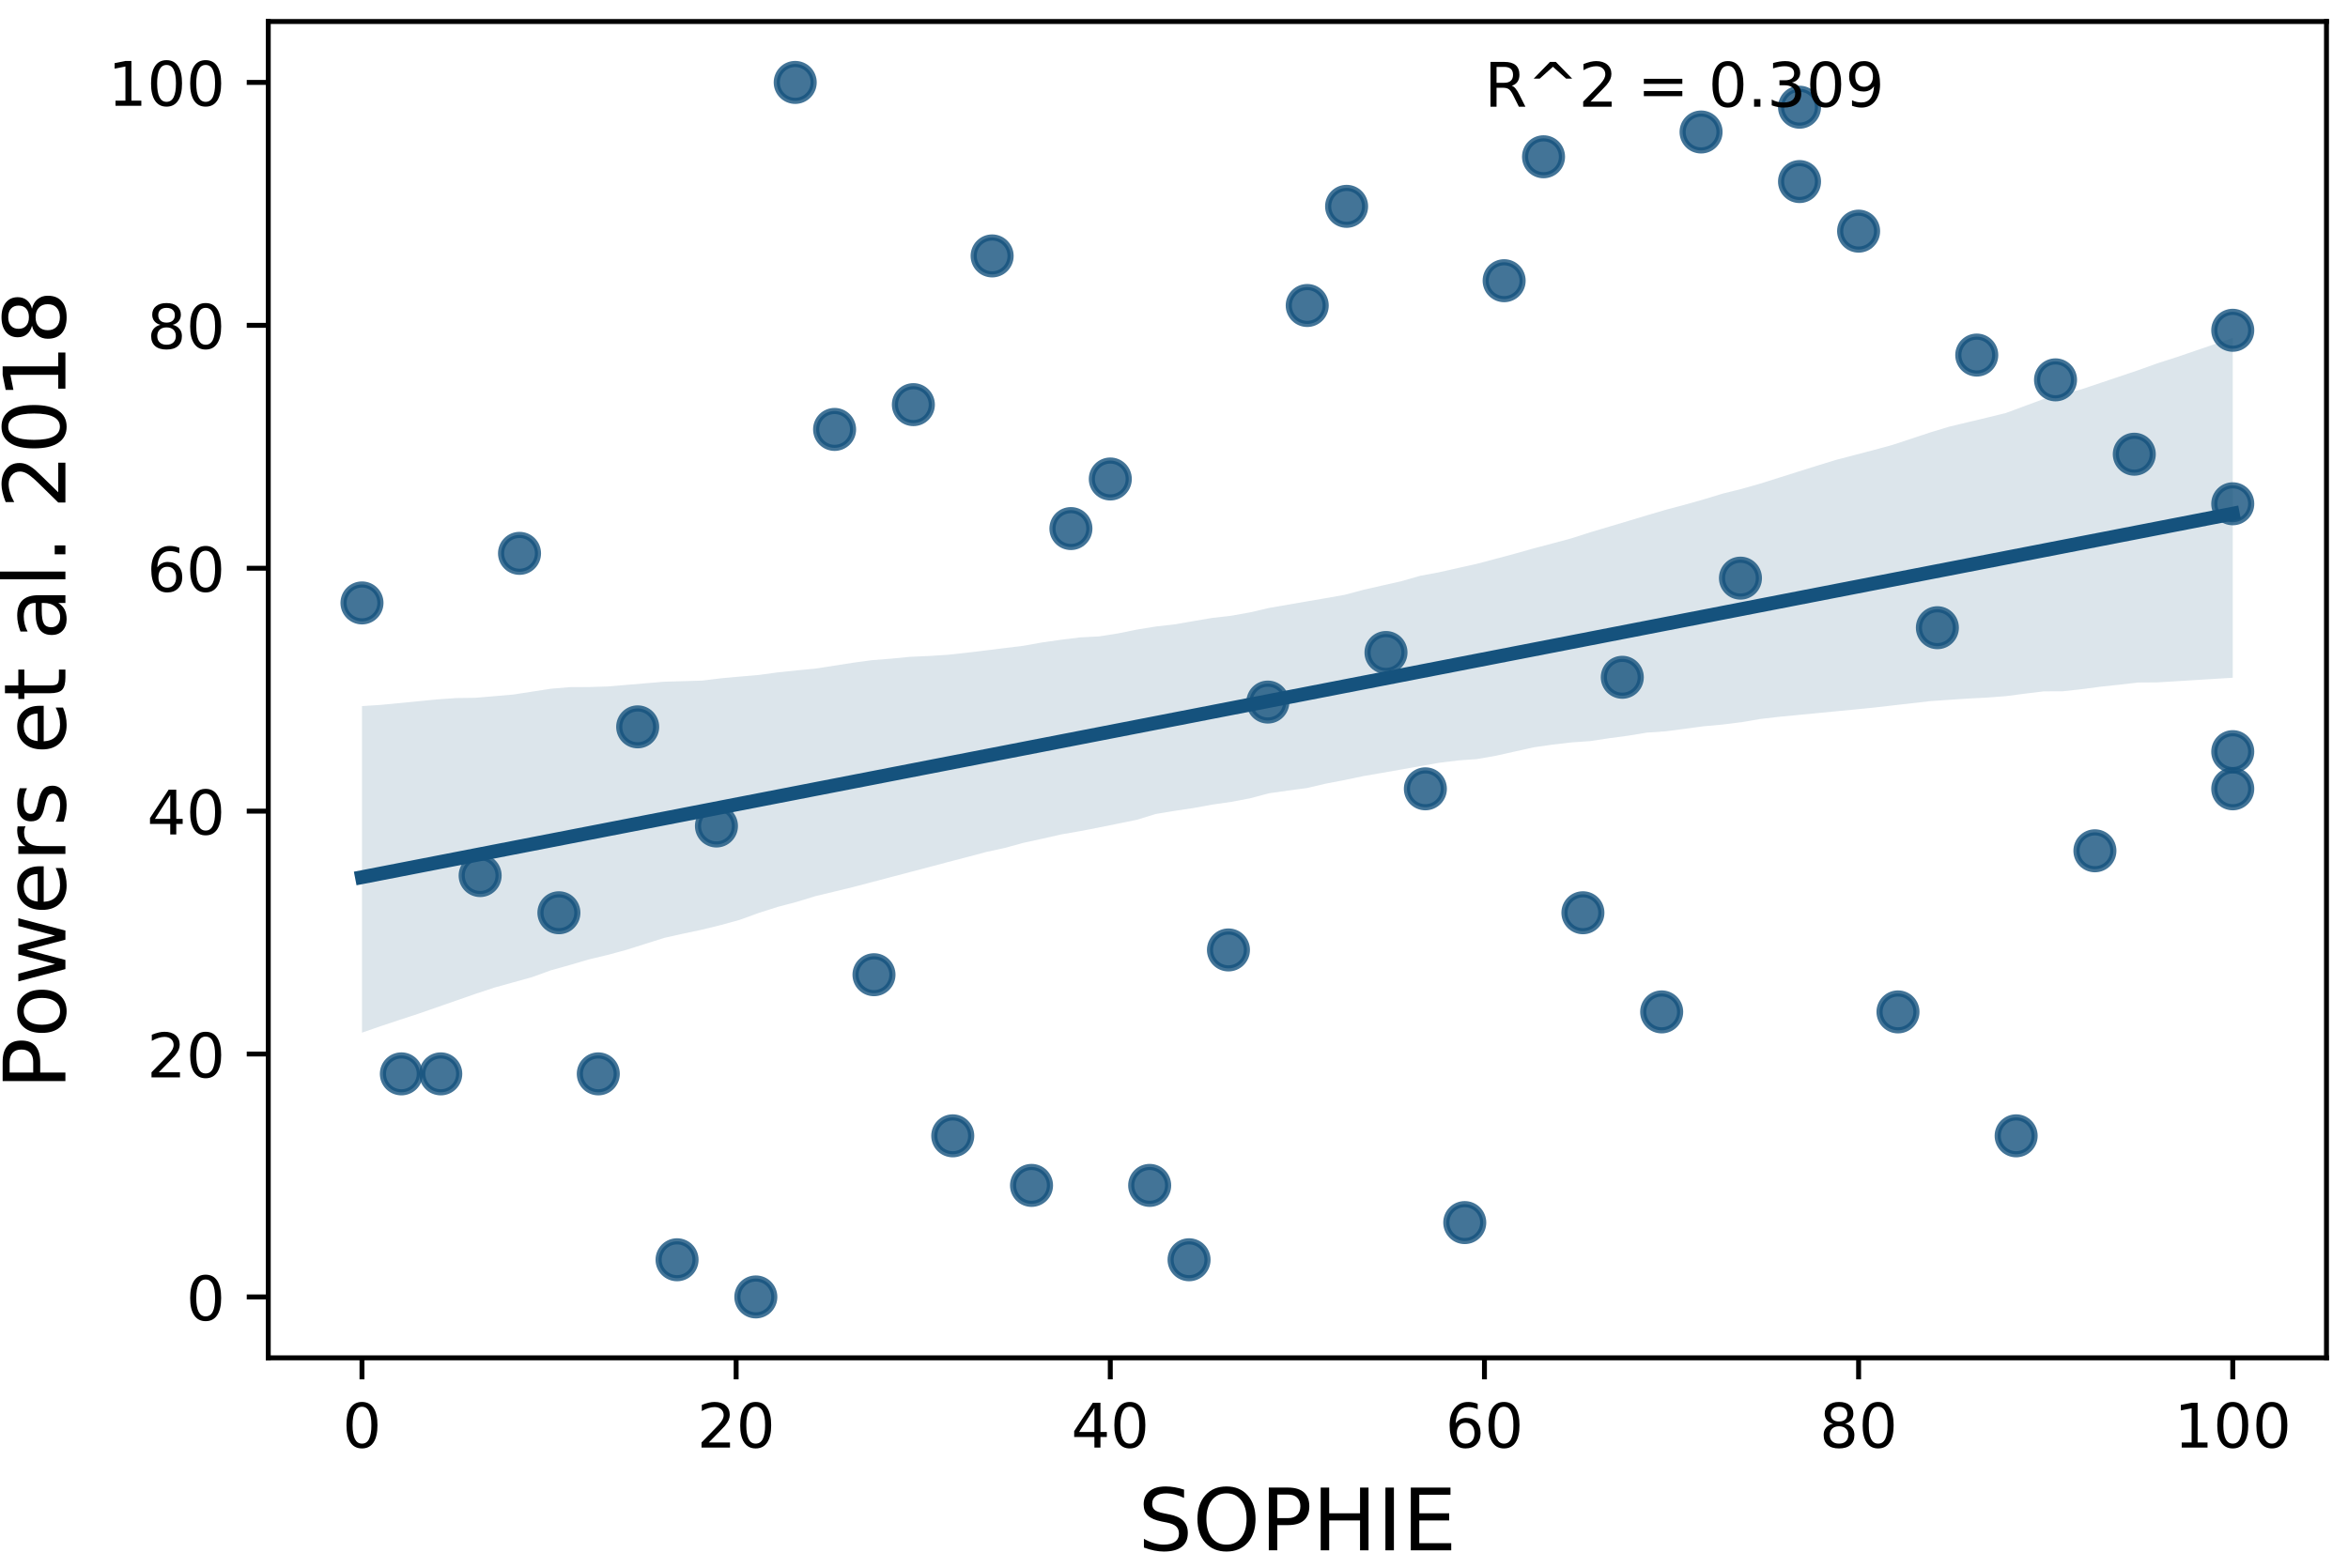 <?xml version="1.0" encoding="utf-8" standalone="no"?>
<!DOCTYPE svg PUBLIC "-//W3C//DTD SVG 1.1//EN"
  "http://www.w3.org/Graphics/SVG/1.1/DTD/svg11.dtd">
<!-- Created with matplotlib (https://matplotlib.org/) -->
<svg height="255.167pt" version="1.1" viewBox="0 0 381.937 255.167" width="381.937pt" xmlns="http://www.w3.org/2000/svg" xmlns:xlink="http://www.w3.org/1999/xlink">
 <defs>
  <style type="text/css">
*{stroke-linecap:butt;stroke-linejoin:round;}
  </style>
 </defs>
 <g id="figure_1">
  <g id="patch_1">
   <path d="M 0 255.167
L 381.937 255.167
L 381.937 0
L 0 0
z
" style="fill:none;"/>
  </g>
  <g id="axes_1">
   <g id="patch_2">
    <path d="M 43.637 220.94
L 378.437 220.94
L 378.437 3.5
L 43.637 3.5
z
" style="fill:none;"/>
   </g>
   <g id="PathCollection_1">
    <defs>
     <path d="M 0 3
C 0.796 3 1.559 2.684 2.121 2.121
C 2.684 1.559 3 0.796 3 0
C 3 -0.796 2.684 -1.559 2.121 -2.121
C 1.559 -2.684 0.796 -3 0 -3
C -0.796 -3 -1.559 -2.684 -2.121 -2.121
C -2.684 -1.559 -3 -0.796 -3 0
C -3 0.796 -2.684 1.559 -2.121 2.121
C -1.559 2.684 -0.796 3 0 3
z
" id="m31b0a63b7c" style="stroke:#15527d;stroke-opacity:0.8;"/>
    </defs>
    <g clip-path="url(#pae5e6039d4)">
     <use style="fill:#15527d;fill-opacity:0.8;stroke:#15527d;stroke-opacity:0.8;" x="84.508" xlink:href="#m31b0a63b7c" y="90.038"/>
     <use style="fill:#15527d;fill-opacity:0.8;stroke:#15527d;stroke-opacity:0.8;" x="347.175" xlink:href="#m31b0a63b7c" y="73.906"/>
     <use style="fill:#15527d;fill-opacity:0.8;stroke:#15527d;stroke-opacity:0.8;" x="363.191" xlink:href="#m31b0a63b7c" y="81.972"/>
     <use style="fill:#15527d;fill-opacity:0.8;stroke:#15527d;stroke-opacity:0.8;" x="116.541" xlink:href="#m31b0a63b7c" y="134.402"/>
     <use style="fill:#15527d;fill-opacity:0.8;stroke:#15527d;stroke-opacity:0.8;" x="219.045" xlink:href="#m31b0a63b7c" y="33.576"/>
     <use style="fill:#15527d;fill-opacity:0.8;stroke:#15527d;stroke-opacity:0.8;" x="225.452" xlink:href="#m31b0a63b7c" y="106.17"/>
     <use style="fill:#15527d;fill-opacity:0.8;stroke:#15527d;stroke-opacity:0.8;" x="187.012" xlink:href="#m31b0a63b7c" y="192.88"/>
     <use style="fill:#15527d;fill-opacity:0.8;stroke:#15527d;stroke-opacity:0.8;" x="363.191" xlink:href="#m31b0a63b7c" y="122.303"/>
     <use style="fill:#15527d;fill-opacity:0.8;stroke:#15527d;stroke-opacity:0.8;" x="212.639" xlink:href="#m31b0a63b7c" y="49.708"/>
     <use style="fill:#15527d;fill-opacity:0.8;stroke:#15527d;stroke-opacity:0.8;" x="363.191" xlink:href="#m31b0a63b7c" y="53.741"/>
     <use style="fill:#15527d;fill-opacity:0.8;stroke:#15527d;stroke-opacity:0.8;" x="135.76" xlink:href="#m31b0a63b7c" y="69.873"/>
     <use style="fill:#15527d;fill-opacity:0.8;stroke:#15527d;stroke-opacity:0.8;" x="97.321" xlink:href="#m31b0a63b7c" y="174.732"/>
     <use style="fill:#15527d;fill-opacity:0.8;stroke:#15527d;stroke-opacity:0.8;" x="154.98" xlink:href="#m31b0a63b7c" y="184.814"/>
     <use style="fill:#15527d;fill-opacity:0.8;stroke:#15527d;stroke-opacity:0.8;" x="65.289" xlink:href="#m31b0a63b7c" y="174.732"/>
     <use style="fill:#15527d;fill-opacity:0.8;stroke:#15527d;stroke-opacity:0.8;" x="58.882" xlink:href="#m31b0a63b7c" y="98.104"/>
     <use style="fill:#15527d;fill-opacity:0.8;stroke:#15527d;stroke-opacity:0.8;" x="276.704" xlink:href="#m31b0a63b7c" y="21.477"/>
     <use style="fill:#15527d;fill-opacity:0.8;stroke:#15527d;stroke-opacity:0.8;" x="71.695" xlink:href="#m31b0a63b7c" y="174.732"/>
     <use style="fill:#15527d;fill-opacity:0.8;stroke:#15527d;stroke-opacity:0.8;" x="251.078" xlink:href="#m31b0a63b7c" y="25.51"/>
     <use style="fill:#15527d;fill-opacity:0.8;stroke:#15527d;stroke-opacity:0.8;" x="257.484" xlink:href="#m31b0a63b7c" y="148.517"/>
     <use style="fill:#15527d;fill-opacity:0.8;stroke:#15527d;stroke-opacity:0.8;" x="174.199" xlink:href="#m31b0a63b7c" y="86.005"/>
     <use style="fill:#15527d;fill-opacity:0.8;stroke:#15527d;stroke-opacity:0.8;" x="193.419" xlink:href="#m31b0a63b7c" y="204.98"/>
     <use style="fill:#15527d;fill-opacity:0.8;stroke:#15527d;stroke-opacity:0.8;" x="315.143" xlink:href="#m31b0a63b7c" y="102.137"/>
     <use style="fill:#15527d;fill-opacity:0.8;stroke:#15527d;stroke-opacity:0.8;" x="103.728" xlink:href="#m31b0a63b7c" y="118.27"/>
     <use style="fill:#15527d;fill-opacity:0.8;stroke:#15527d;stroke-opacity:0.8;" x="363.191" xlink:href="#m31b0a63b7c" y="128.352"/>
     <use style="fill:#15527d;fill-opacity:0.8;stroke:#15527d;stroke-opacity:0.8;" x="110.134" xlink:href="#m31b0a63b7c" y="204.98"/>
     <use style="fill:#15527d;fill-opacity:0.8;stroke:#15527d;stroke-opacity:0.8;" x="90.915" xlink:href="#m31b0a63b7c" y="148.517"/>
     <use style="fill:#15527d;fill-opacity:0.8;stroke:#15527d;stroke-opacity:0.8;" x="292.72" xlink:href="#m31b0a63b7c" y="29.543"/>
     <use style="fill:#15527d;fill-opacity:0.8;stroke:#15527d;stroke-opacity:0.8;" x="199.825" xlink:href="#m31b0a63b7c" y="154.567"/>
     <use style="fill:#15527d;fill-opacity:0.8;stroke:#15527d;stroke-opacity:0.8;" x="231.858" xlink:href="#m31b0a63b7c" y="128.352"/>
     <use style="fill:#15527d;fill-opacity:0.8;stroke:#15527d;stroke-opacity:0.8;" x="78.102" xlink:href="#m31b0a63b7c" y="142.468"/>
     <use style="fill:#15527d;fill-opacity:0.8;stroke:#15527d;stroke-opacity:0.8;" x="302.33" xlink:href="#m31b0a63b7c" y="37.609"/>
     <use style="fill:#15527d;fill-opacity:0.8;stroke:#15527d;stroke-opacity:0.8;" x="238.265" xlink:href="#m31b0a63b7c" y="198.93"/>
     <use style="fill:#15527d;fill-opacity:0.8;stroke:#15527d;stroke-opacity:0.8;" x="327.956" xlink:href="#m31b0a63b7c" y="184.814"/>
     <use style="fill:#15527d;fill-opacity:0.8;stroke:#15527d;stroke-opacity:0.8;" x="142.167" xlink:href="#m31b0a63b7c" y="158.6"/>
     <use style="fill:#15527d;fill-opacity:0.8;stroke:#15527d;stroke-opacity:0.8;" x="244.671" xlink:href="#m31b0a63b7c" y="45.675"/>
     <use style="fill:#15527d;fill-opacity:0.8;stroke:#15527d;stroke-opacity:0.8;" x="161.386" xlink:href="#m31b0a63b7c" y="41.642"/>
     <use style="fill:#15527d;fill-opacity:0.8;stroke:#15527d;stroke-opacity:0.8;" x="321.549" xlink:href="#m31b0a63b7c" y="57.774"/>
     <use style="fill:#15527d;fill-opacity:0.8;stroke:#15527d;stroke-opacity:0.8;" x="148.573" xlink:href="#m31b0a63b7c" y="65.84"/>
     <use style="fill:#15527d;fill-opacity:0.8;stroke:#15527d;stroke-opacity:0.8;" x="167.793" xlink:href="#m31b0a63b7c" y="192.88"/>
     <use style="fill:#15527d;fill-opacity:0.8;stroke:#15527d;stroke-opacity:0.8;" x="308.736" xlink:href="#m31b0a63b7c" y="164.649"/>
     <use style="fill:#15527d;fill-opacity:0.8;stroke:#15527d;stroke-opacity:0.8;" x="263.891" xlink:href="#m31b0a63b7c" y="110.203"/>
     <use style="fill:#15527d;fill-opacity:0.8;stroke:#15527d;stroke-opacity:0.8;" x="270.297" xlink:href="#m31b0a63b7c" y="164.649"/>
     <use style="fill:#15527d;fill-opacity:0.8;stroke:#15527d;stroke-opacity:0.8;" x="180.606" xlink:href="#m31b0a63b7c" y="77.939"/>
     <use style="fill:#15527d;fill-opacity:0.8;stroke:#15527d;stroke-opacity:0.8;" x="122.947" xlink:href="#m31b0a63b7c" y="211.029"/>
     <use style="fill:#15527d;fill-opacity:0.8;stroke:#15527d;stroke-opacity:0.8;" x="129.354" xlink:href="#m31b0a63b7c" y="13.411"/>
     <use style="fill:#15527d;fill-opacity:0.8;stroke:#15527d;stroke-opacity:0.8;" x="283.11" xlink:href="#m31b0a63b7c" y="94.071"/>
     <use style="fill:#15527d;fill-opacity:0.8;stroke:#15527d;stroke-opacity:0.8;" x="206.232" xlink:href="#m31b0a63b7c" y="114.237"/>
     <use style="fill:#15527d;fill-opacity:0.8;stroke:#15527d;stroke-opacity:0.8;" x="340.769" xlink:href="#m31b0a63b7c" y="138.435"/>
     <use style="fill:#15527d;fill-opacity:0.8;stroke:#15527d;stroke-opacity:0.8;" x="292.72" xlink:href="#m31b0a63b7c" y="17.444"/>
     <use style="fill:#15527d;fill-opacity:0.8;stroke:#15527d;stroke-opacity:0.8;" x="334.362" xlink:href="#m31b0a63b7c" y="61.807"/>
    </g>
   </g>
   <g id="PolyCollection_1">
    <path clip-path="url(#pae5e6039d4)" d="M 58.882 114.889
L 58.882 168.024
L 61.956 166.961
L 65.03 165.938
L 68.104 164.932
L 71.178 163.861
L 74.251 162.791
L 77.325 161.72
L 80.399 160.699
L 83.473 159.846
L 86.547 158.991
L 89.621 157.879
L 92.694 157.017
L 95.768 156.114
L 98.842 155.38
L 101.916 154.542
L 104.99 153.572
L 108.064 152.6
L 111.137 151.914
L 114.211 151.262
L 117.285 150.508
L 120.359 149.662
L 123.433 148.54
L 126.507 147.562
L 129.58 146.751
L 132.654 145.81
L 135.728 145.072
L 138.802 144.326
L 141.876 143.518
L 144.95 142.709
L 148.023 141.9
L 151.097 141.091
L 154.171 140.274
L 157.245 139.473
L 160.319 138.654
L 163.393 137.98
L 166.466 137.142
L 169.54 136.47
L 172.614 135.773
L 175.688 135.236
L 178.762 134.642
L 181.835 134.019
L 184.909 133.395
L 187.983 132.448
L 191.057 131.936
L 194.131 131.478
L 197.205 130.917
L 200.278 130.474
L 203.352 129.894
L 206.426 129.076
L 209.5 128.638
L 212.574 128.229
L 215.648 127.511
L 218.721 126.919
L 221.795 126.277
L 224.869 125.747
L 227.943 125.207
L 231.017 124.66
L 234.091 124.116
L 237.164 123.737
L 240.238 123.511
L 243.312 122.974
L 246.386 122.288
L 249.46 121.602
L 252.534 121.159
L 255.607 120.801
L 258.681 120.586
L 261.755 120.118
L 264.829 119.707
L 267.903 119.202
L 270.977 118.993
L 274.05 118.588
L 277.124 118.175
L 280.198 117.894
L 283.272 117.51
L 286.346 116.987
L 289.42 116.631
L 292.493 116.334
L 295.567 116.036
L 298.641 115.739
L 301.715 115.442
L 304.789 115.136
L 307.862 114.784
L 310.936 114.432
L 314.01 114.08
L 317.084 113.867
L 320.158 113.665
L 323.232 113.504
L 326.305 113.272
L 329.379 112.867
L 332.453 112.493
L 335.527 112.478
L 338.601 112.144
L 341.675 111.733
L 344.748 111.406
L 347.822 111.055
L 350.896 111.033
L 353.97 110.849
L 357.044 110.658
L 360.118 110.468
L 363.191 110.277
L 363.191 54.987
L 363.191 54.987
L 360.118 56.039
L 357.044 57.092
L 353.97 58.142
L 350.896 59.126
L 347.822 60.232
L 344.748 61.268
L 341.675 62.302
L 338.601 63.336
L 335.527 64.123
L 332.453 64.914
L 329.379 66.051
L 326.305 67.194
L 323.232 67.951
L 320.158 68.684
L 317.084 69.419
L 314.01 70.352
L 310.936 71.37
L 307.862 72.387
L 304.789 73.225
L 301.715 74.028
L 298.641 74.832
L 295.567 75.774
L 292.493 76.744
L 289.42 77.715
L 286.346 78.685
L 283.272 79.556
L 280.198 80.323
L 277.124 81.258
L 274.05 82.127
L 270.977 82.94
L 267.903 83.848
L 264.829 84.776
L 261.755 85.693
L 258.681 86.61
L 255.607 87.596
L 252.534 88.422
L 249.46 89.233
L 246.386 90.101
L 243.312 90.919
L 240.238 91.738
L 237.164 92.422
L 234.091 93.117
L 231.017 93.691
L 227.943 94.569
L 224.869 95.267
L 221.795 95.966
L 218.721 96.786
L 215.648 97.33
L 212.574 97.856
L 209.5 98.388
L 206.426 98.923
L 203.352 99.638
L 200.278 100.189
L 197.205 100.541
L 194.131 101.062
L 191.057 101.592
L 187.983 101.943
L 184.909 102.447
L 181.835 103.07
L 178.762 103.552
L 175.688 103.714
L 172.614 104.094
L 169.54 104.53
L 166.466 105.078
L 163.393 105.455
L 160.319 105.836
L 157.245 106.206
L 154.171 106.542
L 151.097 106.737
L 148.023 106.872
L 144.95 107.174
L 141.876 107.414
L 138.802 107.829
L 135.728 108.309
L 132.654 108.789
L 129.58 109.081
L 126.507 109.405
L 123.433 109.824
L 120.359 110.087
L 117.285 110.368
L 114.211 110.744
L 111.137 110.836
L 108.064 110.924
L 104.99 111.181
L 101.916 111.439
L 98.842 111.697
L 95.768 111.791
L 92.694 111.806
L 89.621 112.066
L 86.547 112.54
L 83.473 113.014
L 80.399 113.278
L 77.325 113.542
L 74.251 113.582
L 71.178 113.795
L 68.104 114.094
L 65.03 114.394
L 61.956 114.693
L 58.882 114.889
z
" style="fill:#15527d;fill-opacity:0.15;"/>
   </g>
   <g id="matplotlib.axis_1">
    <g id="xtick_1">
     <g id="line2d_1">
      <defs>
       <path d="M 0 0
L 0 3.5
" id="m82e26e9bf3" style="stroke:#000000;stroke-width:0.8;"/>
      </defs>
      <g>
       <use style="stroke:#000000;stroke-width:0.8;" x="58.882" xlink:href="#m82e26e9bf3" y="220.94"/>
      </g>
     </g>
     <g id="text_1">
      <!-- 0 -->
      <defs>
       <path d="M 31.781 66.406
Q 24.172 66.406 20.328 58.906
Q 16.5 51.422 16.5 36.375
Q 16.5 21.391 20.328 13.891
Q 24.172 6.391 31.781 6.391
Q 39.453 6.391 43.281 13.891
Q 47.125 21.391 47.125 36.375
Q 47.125 51.422 43.281 58.906
Q 39.453 66.406 31.781 66.406
z
M 31.781 74.219
Q 44.047 74.219 50.516 64.516
Q 56.984 54.828 56.984 36.375
Q 56.984 17.969 50.516 8.266
Q 44.047 -1.422 31.781 -1.422
Q 19.531 -1.422 13.062 8.266
Q 6.594 17.969 6.594 36.375
Q 6.594 54.828 13.062 64.516
Q 19.531 74.219 31.781 74.219
z
" id="DejaVuSans-48"/>
      </defs>
      <g transform="translate(55.701 235.538)scale(0.1 -0.1)">
       <use xlink:href="#DejaVuSans-48"/>
      </g>
     </g>
    </g>
    <g id="xtick_2">
     <g id="line2d_2">
      <g>
       <use style="stroke:#000000;stroke-width:0.8;" x="119.744" xlink:href="#m82e26e9bf3" y="220.94"/>
      </g>
     </g>
     <g id="text_2">
      <!-- 20 -->
      <defs>
       <path d="M 19.188 8.297
L 53.609 8.297
L 53.609 0
L 7.328 0
L 7.328 8.297
Q 12.938 14.109 22.625 23.891
Q 32.328 33.688 34.812 36.531
Q 39.547 41.844 41.422 45.531
Q 43.312 49.219 43.312 52.781
Q 43.312 58.594 39.234 62.25
Q 35.156 65.922 28.609 65.922
Q 23.969 65.922 18.812 64.312
Q 13.672 62.703 7.812 59.422
L 7.812 69.391
Q 13.766 71.781 18.938 73
Q 24.125 74.219 28.422 74.219
Q 39.75 74.219 46.484 68.547
Q 53.219 62.891 53.219 53.422
Q 53.219 48.922 51.531 44.891
Q 49.859 40.875 45.406 35.406
Q 44.188 33.984 37.641 27.219
Q 31.109 20.453 19.188 8.297
z
" id="DejaVuSans-50"/>
      </defs>
      <g transform="translate(113.382 235.538)scale(0.1 -0.1)">
       <use xlink:href="#DejaVuSans-50"/>
       <use x="63.623" xlink:href="#DejaVuSans-48"/>
      </g>
     </g>
    </g>
    <g id="xtick_3">
     <g id="line2d_3">
      <g>
       <use style="stroke:#000000;stroke-width:0.8;" x="180.606" xlink:href="#m82e26e9bf3" y="220.94"/>
      </g>
     </g>
     <g id="text_3">
      <!-- 40 -->
      <defs>
       <path d="M 37.797 64.312
L 12.891 25.391
L 37.797 25.391
z
M 35.203 72.906
L 47.609 72.906
L 47.609 25.391
L 58.016 25.391
L 58.016 17.188
L 47.609 17.188
L 47.609 0
L 37.797 0
L 37.797 17.188
L 4.891 17.188
L 4.891 26.703
z
" id="DejaVuSans-52"/>
      </defs>
      <g transform="translate(174.243 235.538)scale(0.1 -0.1)">
       <use xlink:href="#DejaVuSans-52"/>
       <use x="63.623" xlink:href="#DejaVuSans-48"/>
      </g>
     </g>
    </g>
    <g id="xtick_4">
     <g id="line2d_4">
      <g>
       <use style="stroke:#000000;stroke-width:0.8;" x="241.468" xlink:href="#m82e26e9bf3" y="220.94"/>
      </g>
     </g>
     <g id="text_4">
      <!-- 60 -->
      <defs>
       <path d="M 33.016 40.375
Q 26.375 40.375 22.484 35.828
Q 18.609 31.297 18.609 23.391
Q 18.609 15.531 22.484 10.953
Q 26.375 6.391 33.016 6.391
Q 39.656 6.391 43.531 10.953
Q 47.406 15.531 47.406 23.391
Q 47.406 31.297 43.531 35.828
Q 39.656 40.375 33.016 40.375
z
M 52.594 71.297
L 52.594 62.312
Q 48.875 64.062 45.094 64.984
Q 41.312 65.922 37.594 65.922
Q 27.828 65.922 22.672 59.328
Q 17.531 52.734 16.797 39.406
Q 19.672 43.656 24.016 45.922
Q 28.375 48.188 33.594 48.188
Q 44.578 48.188 50.953 41.516
Q 57.328 34.859 57.328 23.391
Q 57.328 12.156 50.688 5.359
Q 44.047 -1.422 33.016 -1.422
Q 20.359 -1.422 13.672 8.266
Q 6.984 17.969 6.984 36.375
Q 6.984 53.656 15.188 63.938
Q 23.391 74.219 37.203 74.219
Q 40.922 74.219 44.703 73.484
Q 48.484 72.75 52.594 71.297
z
" id="DejaVuSans-54"/>
      </defs>
      <g transform="translate(235.105 235.538)scale(0.1 -0.1)">
       <use xlink:href="#DejaVuSans-54"/>
       <use x="63.623" xlink:href="#DejaVuSans-48"/>
      </g>
     </g>
    </g>
    <g id="xtick_5">
     <g id="line2d_5">
      <g>
       <use style="stroke:#000000;stroke-width:0.8;" x="302.33" xlink:href="#m82e26e9bf3" y="220.94"/>
      </g>
     </g>
     <g id="text_5">
      <!-- 80 -->
      <defs>
       <path d="M 31.781 34.625
Q 24.75 34.625 20.719 30.859
Q 16.703 27.094 16.703 20.516
Q 16.703 13.922 20.719 10.156
Q 24.75 6.391 31.781 6.391
Q 38.812 6.391 42.859 10.172
Q 46.922 13.969 46.922 20.516
Q 46.922 27.094 42.891 30.859
Q 38.875 34.625 31.781 34.625
z
M 21.922 38.812
Q 15.578 40.375 12.031 44.719
Q 8.5 49.078 8.5 55.328
Q 8.5 64.062 14.719 69.141
Q 20.953 74.219 31.781 74.219
Q 42.672 74.219 48.875 69.141
Q 55.078 64.062 55.078 55.328
Q 55.078 49.078 51.531 44.719
Q 48 40.375 41.703 38.812
Q 48.828 37.156 52.797 32.312
Q 56.781 27.484 56.781 20.516
Q 56.781 9.906 50.312 4.234
Q 43.844 -1.422 31.781 -1.422
Q 19.734 -1.422 13.25 4.234
Q 6.781 9.906 6.781 20.516
Q 6.781 27.484 10.781 32.312
Q 14.797 37.156 21.922 38.812
z
M 18.312 54.391
Q 18.312 48.734 21.844 45.562
Q 25.391 42.391 31.781 42.391
Q 38.141 42.391 41.719 45.562
Q 45.312 48.734 45.312 54.391
Q 45.312 60.062 41.719 63.234
Q 38.141 66.406 31.781 66.406
Q 25.391 66.406 21.844 63.234
Q 18.312 60.062 18.312 54.391
z
" id="DejaVuSans-56"/>
      </defs>
      <g transform="translate(295.967 235.538)scale(0.1 -0.1)">
       <use xlink:href="#DejaVuSans-56"/>
       <use x="63.623" xlink:href="#DejaVuSans-48"/>
      </g>
     </g>
    </g>
    <g id="xtick_6">
     <g id="line2d_6">
      <g>
       <use style="stroke:#000000;stroke-width:0.8;" x="363.191" xlink:href="#m82e26e9bf3" y="220.94"/>
      </g>
     </g>
     <g id="text_6">
      <!-- 100 -->
      <defs>
       <path d="M 12.406 8.297
L 28.516 8.297
L 28.516 63.922
L 10.984 60.406
L 10.984 69.391
L 28.422 72.906
L 38.281 72.906
L 38.281 8.297
L 54.391 8.297
L 54.391 0
L 12.406 0
z
" id="DejaVuSans-49"/>
      </defs>
      <g transform="translate(353.648 235.538)scale(0.1 -0.1)">
       <use xlink:href="#DejaVuSans-49"/>
       <use x="63.623" xlink:href="#DejaVuSans-48"/>
       <use x="127.246" xlink:href="#DejaVuSans-48"/>
      </g>
     </g>
    </g>
    <g id="text_7">
     <!-- SOPHIE -->
     <defs>
      <path d="M 53.516 70.516
L 53.516 60.891
Q 47.906 63.578 42.922 64.891
Q 37.938 66.219 33.297 66.219
Q 25.25 66.219 20.875 63.094
Q 16.5 59.969 16.5 54.203
Q 16.5 49.359 19.406 46.891
Q 22.312 44.438 30.422 42.922
L 36.375 41.703
Q 47.406 39.594 52.656 34.297
Q 57.906 29 57.906 20.125
Q 57.906 9.516 50.797 4.047
Q 43.703 -1.422 29.984 -1.422
Q 24.812 -1.422 18.969 -0.25
Q 13.141 0.922 6.891 3.219
L 6.891 13.375
Q 12.891 10.016 18.656 8.297
Q 24.422 6.594 29.984 6.594
Q 38.422 6.594 43.016 9.906
Q 47.609 13.234 47.609 19.391
Q 47.609 24.75 44.312 27.781
Q 41.016 30.812 33.5 32.328
L 27.484 33.5
Q 16.453 35.688 11.516 40.375
Q 6.594 45.062 6.594 53.422
Q 6.594 63.094 13.406 68.656
Q 20.219 74.219 32.172 74.219
Q 37.312 74.219 42.625 73.281
Q 47.953 72.359 53.516 70.516
z
" id="DejaVuSans-83"/>
      <path d="M 39.406 66.219
Q 28.656 66.219 22.328 58.203
Q 16.016 50.203 16.016 36.375
Q 16.016 22.609 22.328 14.594
Q 28.656 6.594 39.406 6.594
Q 50.141 6.594 56.422 14.594
Q 62.703 22.609 62.703 36.375
Q 62.703 50.203 56.422 58.203
Q 50.141 66.219 39.406 66.219
z
M 39.406 74.219
Q 54.734 74.219 63.906 63.938
Q 73.094 53.656 73.094 36.375
Q 73.094 19.141 63.906 8.859
Q 54.734 -1.422 39.406 -1.422
Q 24.031 -1.422 14.812 8.828
Q 5.609 19.094 5.609 36.375
Q 5.609 53.656 14.812 63.938
Q 24.031 74.219 39.406 74.219
z
" id="DejaVuSans-79"/>
      <path d="M 19.672 64.797
L 19.672 37.406
L 32.078 37.406
Q 38.969 37.406 42.719 40.969
Q 46.484 44.531 46.484 51.125
Q 46.484 57.672 42.719 61.234
Q 38.969 64.797 32.078 64.797
z
M 9.812 72.906
L 32.078 72.906
Q 44.344 72.906 50.609 67.359
Q 56.891 61.812 56.891 51.125
Q 56.891 40.328 50.609 34.812
Q 44.344 29.297 32.078 29.297
L 19.672 29.297
L 19.672 0
L 9.812 0
z
" id="DejaVuSans-80"/>
      <path d="M 9.812 72.906
L 19.672 72.906
L 19.672 43.016
L 55.516 43.016
L 55.516 72.906
L 65.375 72.906
L 65.375 0
L 55.516 0
L 55.516 34.719
L 19.672 34.719
L 19.672 0
L 9.812 0
z
" id="DejaVuSans-72"/>
      <path d="M 9.812 72.906
L 19.672 72.906
L 19.672 0
L 9.812 0
z
" id="DejaVuSans-73"/>
      <path d="M 9.812 72.906
L 55.906 72.906
L 55.906 64.594
L 19.672 64.594
L 19.672 43.016
L 54.391 43.016
L 54.391 34.719
L 19.672 34.719
L 19.672 8.297
L 56.781 8.297
L 56.781 0
L 9.812 0
z
" id="DejaVuSans-69"/>
     </defs>
     <g transform="translate(185.11 252.256)scale(0.14 -0.14)">
      <use xlink:href="#DejaVuSans-83"/>
      <use x="63.477" xlink:href="#DejaVuSans-79"/>
      <use x="142.188" xlink:href="#DejaVuSans-80"/>
      <use x="202.49" xlink:href="#DejaVuSans-72"/>
      <use x="277.686" xlink:href="#DejaVuSans-73"/>
      <use x="307.178" xlink:href="#DejaVuSans-69"/>
     </g>
    </g>
   </g>
   <g id="matplotlib.axis_2">
    <g id="ytick_1">
     <g id="line2d_7">
      <defs>
       <path d="M 0 0
L -3.5 0
" id="m34e98f2d3d" style="stroke:#000000;stroke-width:0.8;"/>
      </defs>
      <g>
       <use style="stroke:#000000;stroke-width:0.8;" x="43.637" xlink:href="#m34e98f2d3d" y="211.029"/>
      </g>
     </g>
     <g id="text_8">
      <!-- 0 -->
      <g transform="translate(30.274 214.828)scale(0.1 -0.1)">
       <use xlink:href="#DejaVuSans-48"/>
      </g>
     </g>
    </g>
    <g id="ytick_2">
     <g id="line2d_8">
      <g>
       <use style="stroke:#000000;stroke-width:0.8;" x="43.637" xlink:href="#m34e98f2d3d" y="171.505"/>
      </g>
     </g>
     <g id="text_9">
      <!-- 20 -->
      <g transform="translate(23.912 175.305)scale(0.1 -0.1)">
       <use xlink:href="#DejaVuSans-50"/>
       <use x="63.623" xlink:href="#DejaVuSans-48"/>
      </g>
     </g>
    </g>
    <g id="ytick_3">
     <g id="line2d_9">
      <g>
       <use style="stroke:#000000;stroke-width:0.8;" x="43.637" xlink:href="#m34e98f2d3d" y="131.982"/>
      </g>
     </g>
     <g id="text_10">
      <!-- 40 -->
      <g transform="translate(23.912 135.781)scale(0.1 -0.1)">
       <use xlink:href="#DejaVuSans-52"/>
       <use x="63.623" xlink:href="#DejaVuSans-48"/>
      </g>
     </g>
    </g>
    <g id="ytick_4">
     <g id="line2d_10">
      <g>
       <use style="stroke:#000000;stroke-width:0.8;" x="43.637" xlink:href="#m34e98f2d3d" y="92.458"/>
      </g>
     </g>
     <g id="text_11">
      <!-- 60 -->
      <g transform="translate(23.912 96.257)scale(0.1 -0.1)">
       <use xlink:href="#DejaVuSans-54"/>
       <use x="63.623" xlink:href="#DejaVuSans-48"/>
      </g>
     </g>
    </g>
    <g id="ytick_5">
     <g id="line2d_11">
      <g>
       <use style="stroke:#000000;stroke-width:0.8;" x="43.637" xlink:href="#m34e98f2d3d" y="52.935"/>
      </g>
     </g>
     <g id="text_12">
      <!-- 80 -->
      <g transform="translate(23.912 56.734)scale(0.1 -0.1)">
       <use xlink:href="#DejaVuSans-56"/>
       <use x="63.623" xlink:href="#DejaVuSans-48"/>
      </g>
     </g>
    </g>
    <g id="ytick_6">
     <g id="line2d_12">
      <g>
       <use style="stroke:#000000;stroke-width:0.8;" x="43.637" xlink:href="#m34e98f2d3d" y="13.411"/>
      </g>
     </g>
     <g id="text_13">
      <!-- 100 -->
      <g transform="translate(17.549 17.21)scale(0.1 -0.1)">
       <use xlink:href="#DejaVuSans-49"/>
       <use x="63.623" xlink:href="#DejaVuSans-48"/>
       <use x="127.246" xlink:href="#DejaVuSans-48"/>
      </g>
     </g>
    </g>
    <g id="text_14">
     <!-- Powers et al. 2018 -->
     <defs>
      <path d="M 30.609 48.391
Q 23.391 48.391 19.188 42.75
Q 14.984 37.109 14.984 27.297
Q 14.984 17.484 19.156 11.844
Q 23.344 6.203 30.609 6.203
Q 37.797 6.203 41.984 11.859
Q 46.188 17.531 46.188 27.297
Q 46.188 37.016 41.984 42.703
Q 37.797 48.391 30.609 48.391
z
M 30.609 56
Q 42.328 56 49.016 48.375
Q 55.719 40.766 55.719 27.297
Q 55.719 13.875 49.016 6.219
Q 42.328 -1.422 30.609 -1.422
Q 18.844 -1.422 12.172 6.219
Q 5.516 13.875 5.516 27.297
Q 5.516 40.766 12.172 48.375
Q 18.844 56 30.609 56
z
" id="DejaVuSans-111"/>
      <path d="M 4.203 54.688
L 13.188 54.688
L 24.422 12.016
L 35.594 54.688
L 46.188 54.688
L 57.422 12.016
L 68.609 54.688
L 77.594 54.688
L 63.281 0
L 52.688 0
L 40.922 44.828
L 29.109 0
L 18.5 0
z
" id="DejaVuSans-119"/>
      <path d="M 56.203 29.594
L 56.203 25.203
L 14.891 25.203
Q 15.484 15.922 20.484 11.062
Q 25.484 6.203 34.422 6.203
Q 39.594 6.203 44.453 7.469
Q 49.312 8.734 54.109 11.281
L 54.109 2.781
Q 49.266 0.734 44.188 -0.344
Q 39.109 -1.422 33.891 -1.422
Q 20.797 -1.422 13.156 6.188
Q 5.516 13.812 5.516 26.812
Q 5.516 40.234 12.766 48.109
Q 20.016 56 32.328 56
Q 43.359 56 49.781 48.891
Q 56.203 41.797 56.203 29.594
z
M 47.219 32.234
Q 47.125 39.594 43.094 43.984
Q 39.062 48.391 32.422 48.391
Q 24.906 48.391 20.391 44.141
Q 15.875 39.891 15.188 32.172
z
" id="DejaVuSans-101"/>
      <path d="M 41.109 46.297
Q 39.594 47.172 37.812 47.578
Q 36.031 48 33.891 48
Q 26.266 48 22.188 43.047
Q 18.109 38.094 18.109 28.812
L 18.109 0
L 9.078 0
L 9.078 54.688
L 18.109 54.688
L 18.109 46.188
Q 20.953 51.172 25.484 53.578
Q 30.031 56 36.531 56
Q 37.453 56 38.578 55.875
Q 39.703 55.766 41.062 55.516
z
" id="DejaVuSans-114"/>
      <path d="M 44.281 53.078
L 44.281 44.578
Q 40.484 46.531 36.375 47.5
Q 32.281 48.484 27.875 48.484
Q 21.188 48.484 17.844 46.438
Q 14.5 44.391 14.5 40.281
Q 14.5 37.156 16.891 35.375
Q 19.281 33.594 26.516 31.984
L 29.594 31.297
Q 39.156 29.25 43.188 25.516
Q 47.219 21.781 47.219 15.094
Q 47.219 7.469 41.188 3.016
Q 35.156 -1.422 24.609 -1.422
Q 20.219 -1.422 15.453 -0.562
Q 10.688 0.297 5.422 2
L 5.422 11.281
Q 10.406 8.688 15.234 7.391
Q 20.062 6.109 24.812 6.109
Q 31.156 6.109 34.562 8.281
Q 37.984 10.453 37.984 14.406
Q 37.984 18.062 35.516 20.016
Q 33.062 21.969 24.703 23.781
L 21.578 24.516
Q 13.234 26.266 9.516 29.906
Q 5.812 33.547 5.812 39.891
Q 5.812 47.609 11.281 51.797
Q 16.75 56 26.812 56
Q 31.781 56 36.172 55.266
Q 40.578 54.547 44.281 53.078
z
" id="DejaVuSans-115"/>
      <path id="DejaVuSans-32"/>
      <path d="M 18.312 70.219
L 18.312 54.688
L 36.812 54.688
L 36.812 47.703
L 18.312 47.703
L 18.312 18.016
Q 18.312 11.328 20.141 9.422
Q 21.969 7.516 27.594 7.516
L 36.812 7.516
L 36.812 0
L 27.594 0
Q 17.188 0 13.234 3.875
Q 9.281 7.766 9.281 18.016
L 9.281 47.703
L 2.688 47.703
L 2.688 54.688
L 9.281 54.688
L 9.281 70.219
z
" id="DejaVuSans-116"/>
      <path d="M 34.281 27.484
Q 23.391 27.484 19.188 25
Q 14.984 22.516 14.984 16.5
Q 14.984 11.719 18.141 8.906
Q 21.297 6.109 26.703 6.109
Q 34.188 6.109 38.703 11.406
Q 43.219 16.703 43.219 25.484
L 43.219 27.484
z
M 52.203 31.203
L 52.203 0
L 43.219 0
L 43.219 8.297
Q 40.141 3.328 35.547 0.953
Q 30.953 -1.422 24.312 -1.422
Q 15.922 -1.422 10.953 3.297
Q 6 8.016 6 15.922
Q 6 25.141 12.172 29.828
Q 18.359 34.516 30.609 34.516
L 43.219 34.516
L 43.219 35.406
Q 43.219 41.609 39.141 45
Q 35.062 48.391 27.688 48.391
Q 23 48.391 18.547 47.266
Q 14.109 46.141 10.016 43.891
L 10.016 52.203
Q 14.938 54.109 19.578 55.047
Q 24.219 56 28.609 56
Q 40.484 56 46.344 49.844
Q 52.203 43.703 52.203 31.203
z
" id="DejaVuSans-97"/>
      <path d="M 9.422 75.984
L 18.406 75.984
L 18.406 0
L 9.422 0
z
" id="DejaVuSans-108"/>
      <path d="M 10.688 12.406
L 21 12.406
L 21 0
L 10.688 0
z
" id="DejaVuSans-46"/>
     </defs>
     <g transform="translate(10.638 177.276)rotate(-90)scale(0.14 -0.14)">
      <use xlink:href="#DejaVuSans-80"/>
      <use x="60.256" xlink:href="#DejaVuSans-111"/>
      <use x="121.438" xlink:href="#DejaVuSans-119"/>
      <use x="203.225" xlink:href="#DejaVuSans-101"/>
      <use x="264.748" xlink:href="#DejaVuSans-114"/>
      <use x="305.861" xlink:href="#DejaVuSans-115"/>
      <use x="357.961" xlink:href="#DejaVuSans-32"/>
      <use x="389.748" xlink:href="#DejaVuSans-101"/>
      <use x="451.271" xlink:href="#DejaVuSans-116"/>
      <use x="490.48" xlink:href="#DejaVuSans-32"/>
      <use x="522.268" xlink:href="#DejaVuSans-97"/>
      <use x="583.547" xlink:href="#DejaVuSans-108"/>
      <use x="611.33" xlink:href="#DejaVuSans-46"/>
      <use x="643.117" xlink:href="#DejaVuSans-32"/>
      <use x="674.904" xlink:href="#DejaVuSans-50"/>
      <use x="738.527" xlink:href="#DejaVuSans-48"/>
      <use x="802.15" xlink:href="#DejaVuSans-49"/>
      <use x="865.773" xlink:href="#DejaVuSans-56"/>
     </g>
    </g>
   </g>
   <g id="line2d_13">
    <path clip-path="url(#pae5e6039d4)" d="M 58.882 142.728
L 61.956 142.131
L 65.03 141.533
L 68.104 140.936
L 71.178 140.338
L 74.251 139.741
L 77.325 139.143
L 80.399 138.546
L 83.473 137.948
L 86.547 137.351
L 89.621 136.754
L 92.694 136.156
L 95.768 135.559
L 98.842 134.961
L 101.916 134.364
L 104.99 133.766
L 108.064 133.169
L 111.137 132.571
L 114.211 131.974
L 117.285 131.376
L 120.359 130.779
L 123.433 130.182
L 126.507 129.584
L 129.58 128.987
L 132.654 128.389
L 135.728 127.792
L 138.802 127.194
L 141.876 126.597
L 144.95 125.999
L 148.023 125.402
L 151.097 124.804
L 154.171 124.207
L 157.245 123.609
L 160.319 123.012
L 163.393 122.415
L 166.466 121.817
L 169.54 121.22
L 172.614 120.622
L 175.688 120.025
L 178.762 119.427
L 181.835 118.83
L 184.909 118.232
L 187.983 117.635
L 191.057 117.037
L 194.131 116.44
L 197.205 115.842
L 200.278 115.245
L 203.352 114.648
L 206.426 114.05
L 209.5 113.453
L 212.574 112.855
L 215.648 112.258
L 218.721 111.66
L 221.795 111.063
L 224.869 110.465
L 227.943 109.868
L 231.017 109.27
L 234.091 108.673
L 237.164 108.076
L 240.238 107.478
L 243.312 106.881
L 246.386 106.283
L 249.46 105.686
L 252.534 105.088
L 255.607 104.491
L 258.681 103.893
L 261.755 103.296
L 264.829 102.698
L 267.903 102.101
L 270.977 101.503
L 274.05 100.906
L 277.124 100.309
L 280.198 99.711
L 283.272 99.114
L 286.346 98.516
L 289.42 97.919
L 292.493 97.321
L 295.567 96.724
L 298.641 96.126
L 301.715 95.529
L 304.789 94.931
L 307.862 94.334
L 310.936 93.737
L 314.01 93.139
L 317.084 92.542
L 320.158 91.944
L 323.232 91.347
L 326.305 90.749
L 329.379 90.152
L 332.453 89.554
L 335.527 88.957
L 338.601 88.359
L 341.675 87.762
L 344.748 87.164
L 347.822 86.567
L 350.896 85.97
L 353.97 85.372
L 357.044 84.775
L 360.118 84.177
L 363.191 83.58
" style="fill:none;stroke:#15527d;stroke-linecap:square;stroke-width:2.25;"/>
   </g>
   <g id="patch_3">
    <path d="M 43.637 220.94
L 43.637 3.5
" style="fill:none;stroke:#000000;stroke-linecap:square;stroke-linejoin:miter;stroke-width:0.8;"/>
   </g>
   <g id="patch_4">
    <path d="M 378.437 220.94
L 378.437 3.5
" style="fill:none;stroke:#000000;stroke-linecap:square;stroke-linejoin:miter;stroke-width:0.8;"/>
   </g>
   <g id="patch_5">
    <path d="M 43.637 220.94
L 378.437 220.94
" style="fill:none;stroke:#000000;stroke-linecap:square;stroke-linejoin:miter;stroke-width:0.8;"/>
   </g>
   <g id="patch_6">
    <path d="M 43.637 3.5
L 378.437 3.5
" style="fill:none;stroke:#000000;stroke-linecap:square;stroke-linejoin:miter;stroke-width:0.8;"/>
   </g>
   <g id="text_15">
    <!-- R^2 = 0.309 -->
    <defs>
     <path d="M 44.391 34.188
Q 47.562 33.109 50.562 29.594
Q 53.562 26.078 56.594 19.922
L 66.609 0
L 56 0
L 46.688 18.703
Q 43.062 26.031 39.672 28.422
Q 36.281 30.812 30.422 30.812
L 19.672 30.812
L 19.672 0
L 9.812 0
L 9.812 72.906
L 32.078 72.906
Q 44.578 72.906 50.734 67.672
Q 56.891 62.453 56.891 51.906
Q 56.891 45.016 53.688 40.469
Q 50.484 35.938 44.391 34.188
z
M 19.672 64.797
L 19.672 38.922
L 32.078 38.922
Q 39.203 38.922 42.844 42.219
Q 46.484 45.516 46.484 51.906
Q 46.484 58.297 42.844 61.547
Q 39.203 64.797 32.078 64.797
z
" id="DejaVuSans-82"/>
     <path d="M 46.688 72.906
L 73.188 45.703
L 63.375 45.703
L 41.891 64.984
L 20.406 45.703
L 10.594 45.703
L 37.109 72.906
z
" id="DejaVuSans-94"/>
     <path d="M 10.594 45.406
L 73.188 45.406
L 73.188 37.203
L 10.594 37.203
z
M 10.594 25.484
L 73.188 25.484
L 73.188 17.188
L 10.594 17.188
z
" id="DejaVuSans-61"/>
     <path d="M 40.578 39.312
Q 47.656 37.797 51.625 33
Q 55.609 28.219 55.609 21.188
Q 55.609 10.406 48.188 4.484
Q 40.766 -1.422 27.094 -1.422
Q 22.516 -1.422 17.656 -0.516
Q 12.797 0.391 7.625 2.203
L 7.625 11.719
Q 11.719 9.328 16.594 8.109
Q 21.484 6.891 26.812 6.891
Q 36.078 6.891 40.938 10.547
Q 45.797 14.203 45.797 21.188
Q 45.797 27.641 41.281 31.266
Q 36.766 34.906 28.719 34.906
L 20.219 34.906
L 20.219 43.016
L 29.109 43.016
Q 36.375 43.016 40.234 45.922
Q 44.094 48.828 44.094 54.297
Q 44.094 59.906 40.109 62.906
Q 36.141 65.922 28.719 65.922
Q 24.656 65.922 20.016 65.031
Q 15.375 64.156 9.812 62.312
L 9.812 71.094
Q 15.438 72.656 20.344 73.438
Q 25.25 74.219 29.594 74.219
Q 40.828 74.219 47.359 69.109
Q 53.906 64.016 53.906 55.328
Q 53.906 49.266 50.438 45.094
Q 46.969 40.922 40.578 39.312
z
" id="DejaVuSans-51"/>
     <path d="M 10.984 1.516
L 10.984 10.5
Q 14.703 8.734 18.5 7.812
Q 22.312 6.891 25.984 6.891
Q 35.75 6.891 40.891 13.453
Q 46.047 20.016 46.781 33.406
Q 43.953 29.203 39.594 26.953
Q 35.25 24.703 29.984 24.703
Q 19.047 24.703 12.672 31.312
Q 6.297 37.938 6.297 49.422
Q 6.297 60.641 12.938 67.422
Q 19.578 74.219 30.609 74.219
Q 43.266 74.219 49.922 64.516
Q 56.594 54.828 56.594 36.375
Q 56.594 19.141 48.406 8.859
Q 40.234 -1.422 26.422 -1.422
Q 22.703 -1.422 18.891 -0.688
Q 15.094 0.047 10.984 1.516
z
M 30.609 32.422
Q 37.25 32.422 41.125 36.953
Q 45.016 41.5 45.016 49.422
Q 45.016 57.281 41.125 61.844
Q 37.25 66.406 30.609 66.406
Q 23.969 66.406 20.094 61.844
Q 16.219 57.281 16.219 49.422
Q 16.219 41.5 20.094 36.953
Q 23.969 32.422 30.609 32.422
z
" id="DejaVuSans-57"/>
    </defs>
    <g transform="translate(241.468 17.363)scale(0.1 -0.1)">
     <use xlink:href="#DejaVuSans-82"/>
     <use x="69.482" xlink:href="#DejaVuSans-94"/>
     <use x="153.271" xlink:href="#DejaVuSans-50"/>
     <use x="216.895" xlink:href="#DejaVuSans-32"/>
     <use x="248.682" xlink:href="#DejaVuSans-61"/>
     <use x="332.471" xlink:href="#DejaVuSans-32"/>
     <use x="364.258" xlink:href="#DejaVuSans-48"/>
     <use x="427.881" xlink:href="#DejaVuSans-46"/>
     <use x="459.668" xlink:href="#DejaVuSans-51"/>
     <use x="523.291" xlink:href="#DejaVuSans-48"/>
     <use x="586.914" xlink:href="#DejaVuSans-57"/>
    </g>
   </g>
  </g>
 </g>
 <defs>
  <clipPath id="pae5e6039d4">
   <rect height="217.44" width="334.8" x="43.637" y="3.5"/>
  </clipPath>
 </defs>
</svg>
